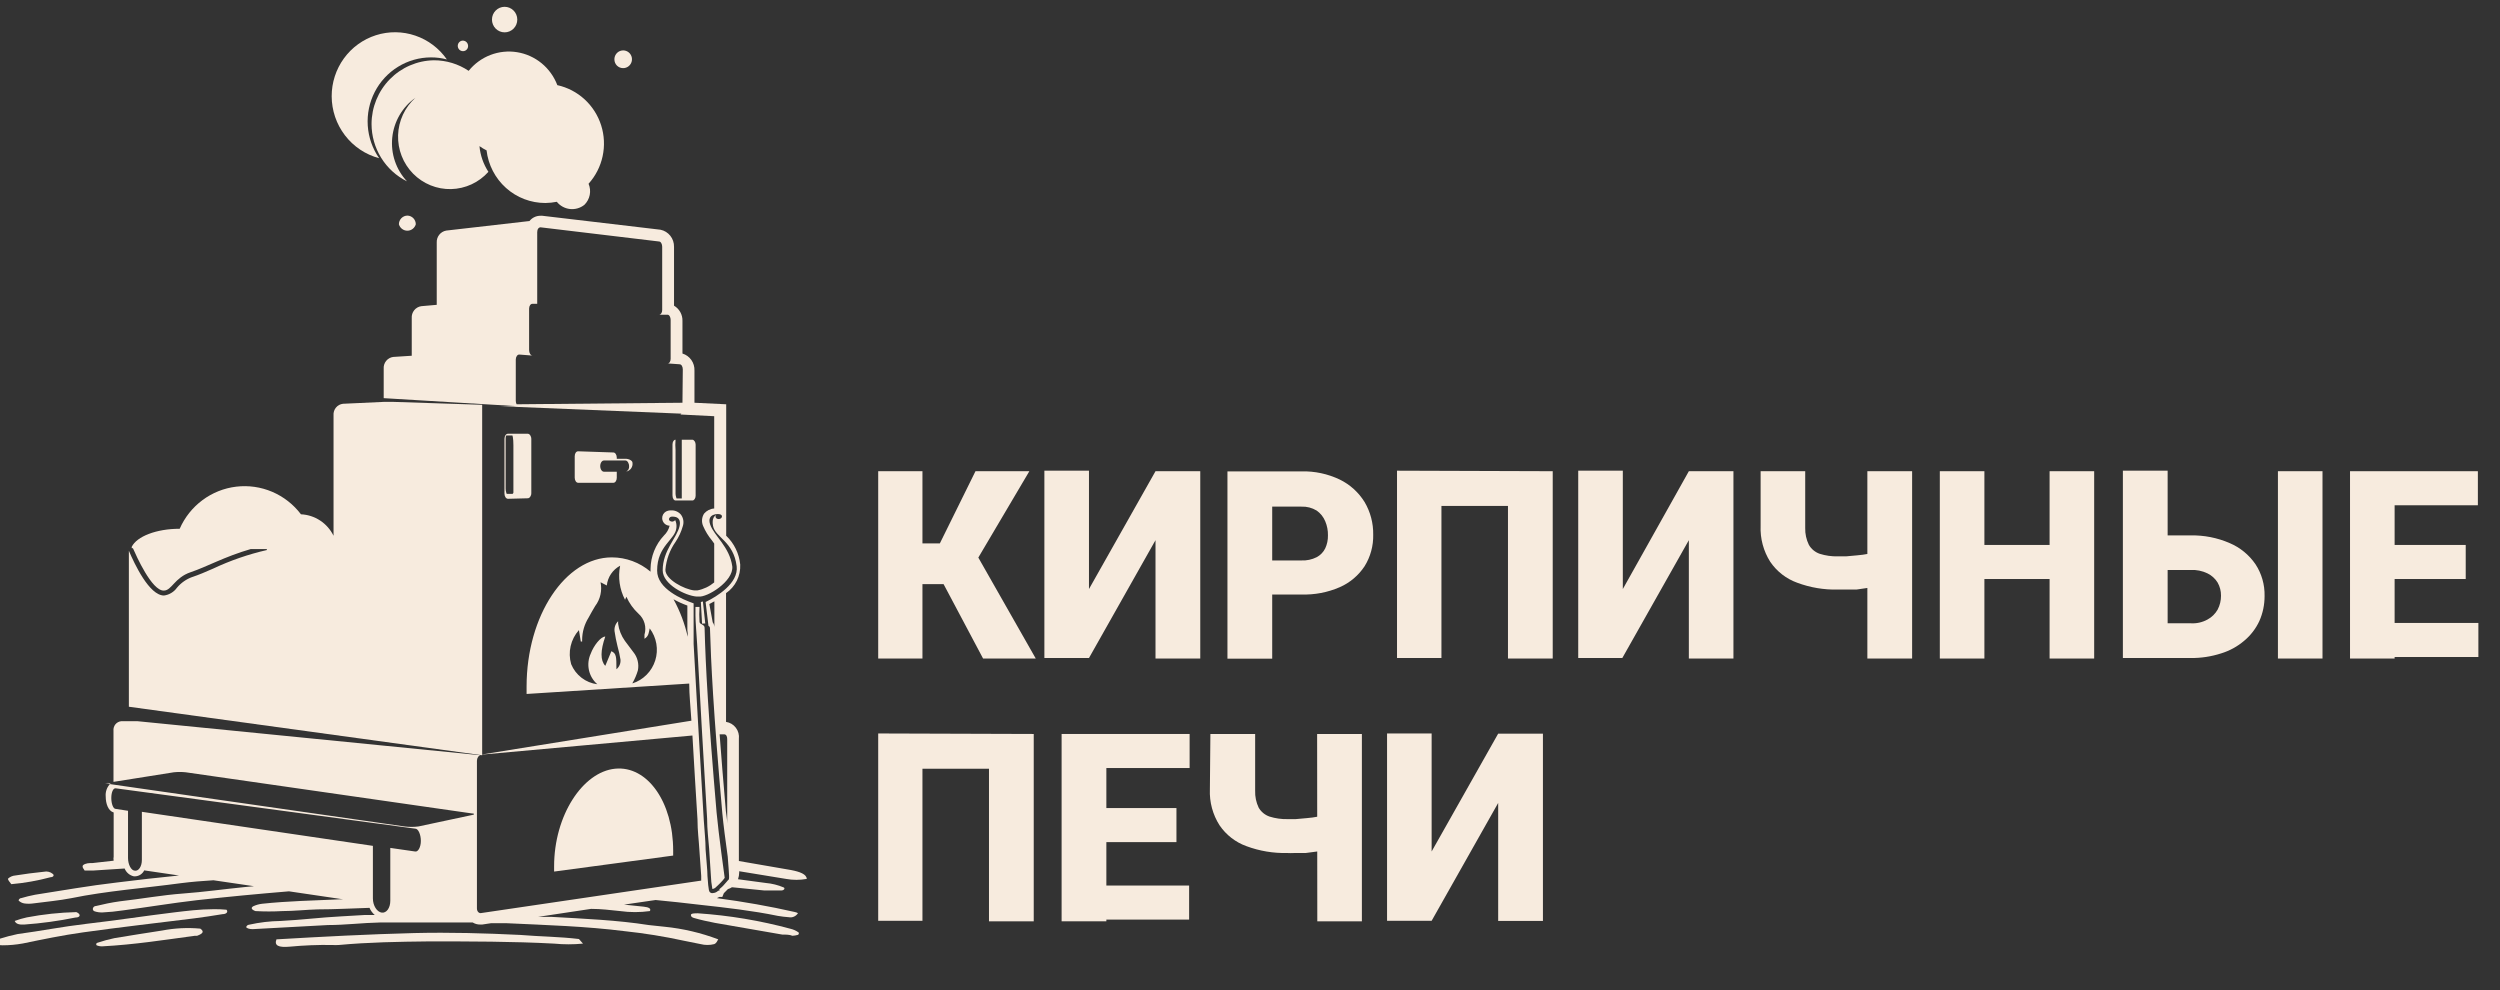 <svg width="202" height="80" viewBox="0 0 202 80" fill="none" xmlns="http://www.w3.org/2000/svg">
<rect x="0" y="0" width="202" height="80" fill="#333333" stroke="none"/>
<g clip-path="url(#clip0_1536_1103)">
<path d="M74.534 38.074V53.21H70.959V38.074H74.534ZM83.172 38.074L77.781 47.197H73.906L73.469 43.908H75.939L78.819 38.074H83.172ZM79.433 53.21L75.926 46.605L78.546 44.169L83.69 53.21H79.433Z" fill="#F7EBDE"/>
<path d="M87.989 47.595L93.365 38.074H96.981V53.209H93.365V43.646L87.989 53.168H84.386V38.032H87.989V47.595Z" fill="#F7EBDE"/>
<path d="M105.155 48.036H101.43V45.284H105.155C105.58 45.304 106.003 45.214 106.383 45.023C106.685 44.865 106.929 44.615 107.079 44.307C107.231 43.98 107.306 43.622 107.298 43.261C107.306 42.869 107.232 42.48 107.079 42.119C106.935 41.769 106.693 41.468 106.383 41.252C106.013 41.028 105.586 40.918 105.155 40.936H102.794V53.223H99.178V38.087H105.155C106.225 38.06 107.286 38.286 108.253 38.748C109.078 39.15 109.773 39.78 110.259 40.564C110.73 41.362 110.971 42.277 110.955 43.206C110.975 44.105 110.733 44.99 110.259 45.752C109.766 46.499 109.069 47.087 108.253 47.444C107.276 47.869 106.218 48.071 105.155 48.036Z" fill="#F7EBDE"/>
<path d="M125.46 38.074V53.209H121.844V40.88H116.468V53.168H112.879V38.032L125.46 38.074Z" fill="#F7EBDE"/>
<path d="M131.124 47.595L136.459 38.074H140.062V53.209H136.459V43.646L131.083 53.168H127.521V38.032H131.124V47.595Z" fill="#F7EBDE"/>
<path d="M142.258 38.074H145.861V42.656C145.848 43.132 145.951 43.605 146.161 44.032C146.358 44.368 146.668 44.621 147.034 44.747C147.507 44.896 148 44.966 148.495 44.954H149.15L150.064 44.871C150.366 44.846 150.667 44.805 150.965 44.747C151.179 44.721 151.389 44.67 151.592 44.596V47.348C151.38 47.423 151.161 47.474 150.937 47.499L149.996 47.637H149.095H148.495C147.378 47.663 146.267 47.477 145.22 47.087C144.333 46.769 143.568 46.177 143.036 45.394C142.487 44.53 142.215 43.516 142.258 42.491V38.074ZM150.883 38.074H154.499V53.21H150.883V38.074Z" fill="#F7EBDE"/>
<path d="M160.339 38.074V53.21H156.737V38.074H160.339ZM166.821 44.032V46.784H159.138V44.032H166.821ZM169.209 38.074V53.21H165.607V38.074H169.209Z" fill="#F7EBDE"/>
<path d="M173.767 43.261H176.987C178.074 43.236 179.154 43.447 180.153 43.88C180.996 44.236 181.721 44.828 182.241 45.586C182.742 46.348 182.999 47.246 182.978 48.16C182.981 48.856 182.837 49.546 182.555 50.182C182.271 50.794 181.856 51.334 181.34 51.765C180.79 52.236 180.149 52.587 179.457 52.797C178.659 53.054 177.825 53.179 176.987 53.168H171.529V38.032H175.145V50.361H177.001C177.475 50.393 177.948 50.288 178.365 50.058C178.707 49.875 178.99 49.598 179.184 49.26C179.367 48.913 179.46 48.525 179.457 48.132C179.462 47.761 179.368 47.394 179.184 47.072C178.988 46.751 178.703 46.493 178.365 46.329C177.941 46.124 177.471 46.029 177.001 46.054H173.78L173.767 43.261ZM187.658 38.074V53.209H184.056V38.074H187.658Z" fill="#F7EBDE"/>
<path d="M193.485 38.074V53.21H189.882V38.074H193.485ZM200.212 38.074V40.826H192.202V38.074H200.212ZM199.23 44.032V46.784H192.27V44.032H199.23ZM200.253 50.334V53.086H192.27V50.334H200.253Z" fill="#F7EBDE"/>
<path d="M83.526 59.305V74.441H79.91V62.112H74.534V74.4H70.959V59.264L83.526 59.305Z" fill="#F7EBDE"/>
<path d="M89.394 59.305V74.441H85.778V59.305H89.394ZM96.121 59.305V62.057H88.111V59.305H96.121ZM95.057 65.291V68.043H88.111V65.291H95.057ZM96.081 71.552V74.303H88.111V71.552H96.081Z" fill="#F7EBDE"/>
<path d="M97.8 59.305H101.416V63.887C101.399 64.362 101.498 64.835 101.703 65.263C101.9 65.599 102.21 65.853 102.576 65.979C103.048 66.127 103.541 66.197 104.036 66.185H104.691L105.605 66.103C105.908 66.079 106.208 66.037 106.506 65.979C106.72 65.953 106.931 65.902 107.134 65.827V68.579C106.909 68.676 106.676 68.749 106.438 68.799L105.496 68.923H104.596C104.396 68.934 104.195 68.934 103.995 68.923C102.879 68.948 101.768 68.762 100.72 68.373C99.833 68.056 99.069 67.463 98.537 66.68C97.987 65.817 97.715 64.803 97.759 63.777L97.8 59.305ZM106.424 59.305H110.04V74.441H106.438L106.424 59.305Z" fill="#F7EBDE"/>
<path d="M115.676 68.799L121.053 59.278H124.669V74.414H121.053V64.878L115.676 74.4H112.074V59.264H115.676V68.799Z" fill="#F7EBDE"/>
<path d="M50.34 5.504C50.481 5.507 50.62 5.467 50.739 5.389C50.858 5.311 50.951 5.2 51.006 5.069C51.062 4.937 51.077 4.792 51.05 4.652C51.023 4.512 50.955 4.383 50.855 4.283C50.755 4.182 50.627 4.113 50.488 4.086C50.349 4.059 50.206 4.074 50.075 4.13C49.945 4.186 49.834 4.28 49.758 4.4C49.681 4.519 49.641 4.659 49.644 4.802C49.644 4.988 49.717 5.167 49.847 5.298C49.978 5.43 50.155 5.504 50.34 5.504Z" fill="#F7EBDE"/>
<path d="M40.774 2.614C41.045 2.614 41.306 2.506 41.498 2.312C41.69 2.118 41.797 1.856 41.797 1.582C41.797 1.309 41.69 1.046 41.498 0.853C41.306 0.659 41.045 0.55 40.774 0.55C40.502 0.55 40.242 0.659 40.05 0.853C39.858 1.046 39.751 1.309 39.751 1.582C39.751 1.856 39.858 2.118 40.05 2.312C40.242 2.506 40.502 2.614 40.774 2.614Z" fill="#F7EBDE"/>
<path d="M37.485 4.128C37.539 4.118 37.591 4.098 37.637 4.067C37.684 4.037 37.723 3.997 37.754 3.951C37.784 3.904 37.805 3.852 37.815 3.798C37.825 3.743 37.825 3.687 37.813 3.633C37.793 3.521 37.73 3.423 37.638 3.358C37.546 3.294 37.432 3.269 37.322 3.289C37.214 3.312 37.119 3.377 37.058 3.469C36.997 3.562 36.974 3.675 36.994 3.784C37.014 3.895 37.077 3.994 37.169 4.059C37.261 4.123 37.375 4.148 37.485 4.128Z" fill="#F7EBDE"/>
<path d="M32.927 17.42C32.743 17.42 32.566 17.494 32.435 17.625C32.305 17.757 32.231 17.936 32.231 18.122C32.274 18.271 32.363 18.403 32.486 18.496C32.609 18.59 32.76 18.641 32.914 18.641C33.068 18.641 33.218 18.59 33.341 18.496C33.464 18.403 33.554 18.271 33.596 18.122C33.596 17.94 33.527 17.766 33.402 17.635C33.277 17.504 33.107 17.427 32.927 17.42Z" fill="#F7EBDE"/>
<path d="M30.635 12.783C30.096 12.009 29.778 11.1 29.715 10.156C29.652 9.212 29.848 8.269 30.28 7.429C30.712 6.589 31.364 5.885 32.165 5.393C32.966 4.9 33.886 4.639 34.824 4.637C35.257 4.635 35.688 4.691 36.107 4.802C35.482 3.904 34.589 3.229 33.557 2.878C32.526 2.526 31.41 2.515 30.372 2.846C29.335 3.178 28.429 3.834 27.786 4.721C27.144 5.607 26.798 6.677 26.8 7.774C26.802 8.919 27.179 10.03 27.873 10.936C28.566 11.842 29.537 12.492 30.635 12.783Z" fill="#F7EBDE"/>
<path d="M30.021 10.017C30.022 10.983 30.291 11.929 30.797 12.748C31.304 13.568 32.027 14.228 32.887 14.654C32.448 14.186 32.114 13.628 31.908 13.018C31.702 12.408 31.629 11.76 31.694 11.119C31.759 10.478 31.96 9.858 32.283 9.302C32.607 8.747 33.045 8.268 33.569 7.898C33.143 8.28 32.799 8.745 32.558 9.265C32.316 9.785 32.183 10.35 32.165 10.924C32.148 11.498 32.246 12.07 32.455 12.604C32.664 13.139 32.979 13.624 33.38 14.032C33.781 14.439 34.261 14.76 34.789 14.974C35.318 15.189 35.884 15.292 36.454 15.278C37.023 15.264 37.584 15.133 38.101 14.894C38.619 14.654 39.083 14.31 39.464 13.884C39.057 13.261 38.809 12.548 38.741 11.806C38.922 11.937 39.114 12.052 39.314 12.15C39.451 13.322 40.01 14.403 40.886 15.187C41.761 15.971 42.892 16.403 44.063 16.402C44.374 16.398 44.685 16.366 44.99 16.305C45.255 16.633 45.636 16.842 46.052 16.888C46.468 16.934 46.886 16.814 47.215 16.553C47.437 16.338 47.589 16.059 47.65 15.754C47.711 15.449 47.678 15.133 47.556 14.847C48.121 14.22 48.513 13.454 48.691 12.625C48.87 11.797 48.83 10.936 48.574 10.129C48.318 9.322 47.856 8.596 47.234 8.026C46.612 7.456 45.853 7.06 45.032 6.88C44.769 6.187 44.33 5.577 43.76 5.109C43.189 4.642 42.506 4.334 41.78 4.217C41.054 4.1 40.31 4.178 39.624 4.442C38.937 4.707 38.331 5.149 37.867 5.724C37.035 5.166 36.056 4.869 35.056 4.871C33.716 4.893 32.437 5.444 31.495 6.406C30.554 7.369 30.024 8.665 30.021 10.017Z" fill="#F7EBDE"/>
<path d="M6.086 74.138C6.509 74.138 6.563 73.863 6.168 73.698C4.826 73.731 3.489 73.873 2.17 74.125C1.836 74.197 1.507 74.293 1.187 74.413C1.283 74.634 1.501 74.73 1.965 74.703C3.349 74.605 4.726 74.416 6.086 74.138Z" fill="#F7EBDE"/>
<path d="M4.094 70.877C4.298 70.877 4.407 70.726 4.271 70.616C4.172 70.531 4.056 70.471 3.93 70.44C3.805 70.409 3.674 70.408 3.548 70.437C2.77 70.519 1.978 70.616 1.228 70.74C1.009 70.758 0.802 70.85 0.641 71.001C0.641 71.125 0.791 71.262 0.914 71.441C1.988 71.347 3.052 71.158 4.094 70.877Z" fill="#F7EBDE"/>
<path d="M56.931 50.719C56.931 50.444 56.535 50.471 56.521 50.251C56.494 49.848 56.494 49.443 56.521 49.04H56.194V49.742C56.194 50.265 56.276 51.118 56.33 52.054C56.521 55.631 56.862 61.686 57.135 66.144C57.135 67.025 57.245 67.85 57.299 68.579C57.354 69.309 57.395 70.148 57.436 70.698C57.447 71.077 57.488 71.454 57.558 71.827C57.558 71.827 57.736 71.827 57.886 71.648L58.091 71.455L58.186 71.359L58.418 71.111L58.555 70.932C58.555 70.932 58.05 67.3 57.9 65.648C57.231 57.888 57.013 53.87 56.931 50.719Z" fill="#F7EBDE"/>
<path d="M54.392 69.13C54.399 68.997 54.399 68.864 54.392 68.731C54.392 64.823 52.318 61.851 49.698 62.112C47.078 62.374 44.772 65.896 44.772 69.997C44.772 70.148 44.772 70.286 44.772 70.423L54.392 69.13Z" fill="#F7EBDE"/>
<path d="M49.562 36.56L46.71 36.464C46.56 36.464 46.437 36.629 46.437 36.863V38.596C46.437 38.817 46.56 39.009 46.71 39.009H49.562C49.712 39.009 49.835 38.83 49.835 38.61V38.115H48.798C48.634 38.115 48.498 37.908 48.498 37.661C48.498 37.413 48.634 37.207 48.798 37.207H50.531C50.694 37.207 50.831 37.427 50.831 37.675C50.84 37.761 50.823 37.848 50.781 37.924C50.74 38.001 50.676 38.062 50.599 38.101C50.759 38.071 50.9 37.979 50.995 37.846C51.089 37.712 51.128 37.547 51.104 37.386C51.104 37.22 50.817 37.069 50.544 37.069H49.835V36.973C49.835 36.753 49.712 36.56 49.562 36.56Z" fill="#F7EBDE"/>
<path d="M54.584 35.528C54.447 35.528 54.338 35.693 54.338 35.913V40.041C54.338 40.261 54.447 40.44 54.584 40.44H55.948C56.085 40.44 56.207 40.261 56.207 40.055V35.927C56.207 35.721 56.085 35.542 55.948 35.528H54.938H55.088C55.088 35.528 55.088 35.707 55.088 35.913V39.904C55.088 40.11 55.088 40.275 55.088 40.275H54.665C54.665 40.275 54.584 40.055 54.584 39.904V36.367C54.56 36.088 54.56 35.807 54.584 35.528Z" fill="#F7EBDE"/>
<path d="M42.643 40.261C42.794 40.261 42.93 40.069 42.93 39.849V35.473C42.93 35.239 42.794 35.046 42.643 35.046H41.047C40.883 35.046 40.76 35.225 40.76 35.459V39.876C40.76 40.11 40.883 40.303 41.047 40.303L42.643 40.261ZM40.856 39.491V35.542C40.856 35.335 40.856 35.17 40.951 35.184H41.402C41.402 35.184 41.483 35.363 41.483 35.982V39.904C41.483 39.697 41.483 39.904 41.402 39.904H40.938C40.938 39.904 40.856 39.697 40.856 39.491Z" fill="#F7EBDE"/>
<path d="M42.029 75.542C39.191 75.404 36.353 75.322 33.473 75.391C29.762 75.487 26.105 75.679 22.338 75.9C22.147 76.395 22.488 76.574 23.403 76.491C24.541 76.383 25.684 76.337 26.828 76.354C27.014 76.368 27.201 76.368 27.387 76.354C29.762 76.133 32.204 76.092 34.62 76.065C38.004 76.065 41.443 76.065 44.772 76.244C45.548 76.319 46.33 76.319 47.106 76.244L46.778 75.872C45.181 75.679 43.667 75.679 42.029 75.542Z" fill="#F7EBDE"/>
<path d="M17.221 73.464C16.157 73.464 15.065 73.602 14.042 73.725C11.667 74.014 9.348 74.372 6.973 74.647C5.063 74.868 3.289 75.225 1.419 75.473C0.94 75.572 0.466 75.696 0 75.844C-0.109 75.844 -0.245 75.844 -0.273 75.941C-0.3 76.037 -0.409 76.147 -0.382 76.23C-0.355 76.312 -0.054 76.381 0.205 76.381C0.759 76.381 1.311 76.33 1.856 76.23C3.453 75.9 5.036 75.569 6.714 75.335C9.661 74.922 12.677 74.579 15.666 74.207C16.444 74.111 17.221 73.987 17.985 73.863C18.286 73.863 18.463 73.684 18.299 73.505C17.941 73.469 17.581 73.455 17.221 73.464Z" fill="#F7EBDE"/>
<path d="M16.184 75.033C15.159 74.939 14.125 74.99 13.114 75.184C11.817 75.391 10.507 75.583 9.238 75.803C8.777 75.901 8.321 76.025 7.874 76.175C7.852 76.179 7.832 76.188 7.815 76.203C7.798 76.218 7.786 76.236 7.779 76.257C7.772 76.279 7.771 76.301 7.775 76.323C7.78 76.345 7.79 76.365 7.805 76.381C7.952 76.442 8.111 76.471 8.269 76.464C10.876 76.326 13.291 75.941 15.747 75.611H15.925C16.375 75.445 16.539 75.28 16.184 75.033Z" fill="#F7EBDE"/>
<path d="M63.876 75.046C61.426 74.383 58.916 73.964 56.385 73.794C56.139 73.794 55.825 73.794 55.825 73.932C55.825 74.069 55.934 74.138 56.098 74.18C56.617 74.331 57.176 74.455 57.749 74.565L63.208 75.514C63.494 75.514 63.808 75.514 64.026 75.611C64.17 75.605 64.312 75.582 64.449 75.542C64.531 75.542 64.586 75.39 64.518 75.335C64.325 75.198 64.107 75.1 63.876 75.046Z" fill="#F7EBDE"/>
<path d="M31.808 32.473H30.99L27.715 32.625C27.491 32.649 27.286 32.761 27.143 32.935C27.001 33.11 26.931 33.335 26.95 33.56V43.289C26.705 42.789 26.331 42.364 25.868 42.06C25.405 41.755 24.869 41.581 24.317 41.555C23.713 40.757 22.913 40.131 21.995 39.739C21.078 39.348 20.076 39.204 19.087 39.322C18.098 39.44 17.157 39.816 16.356 40.413C15.555 41.009 14.922 41.806 14.519 42.724C12.636 42.724 11.053 43.344 10.644 44.183C10.641 44.22 10.641 44.257 10.644 44.293H10.739C11.012 44.912 12.268 47.747 13.236 47.719C13.878 47.719 14.096 46.674 15.406 46.233C16.716 45.793 18.135 44.981 20.264 44.362H21.56V44.444C20.065 44.787 18.61 45.29 17.221 45.944C16.62 46.206 16.061 46.453 15.543 46.619C15.06 46.791 14.631 47.091 14.301 47.485C14.178 47.658 14.021 47.803 13.84 47.911C13.66 48.02 13.459 48.091 13.25 48.118C12.063 48.118 10.862 45.559 10.412 44.499V57.104L38.959 61.025V32.707L31.808 32.473Z" fill="#F7EBDE"/>
<path d="M63.917 70.299L59.701 69.57V59.704C59.74 59.384 59.653 59.061 59.459 58.804C59.266 58.547 58.98 58.376 58.664 58.328V47.926C59.035 47.672 59.336 47.326 59.536 46.921C59.737 46.516 59.831 46.066 59.81 45.614C59.721 44.727 59.319 43.902 58.677 43.289V32.666L56.112 32.542V29.942C56.125 29.636 56.036 29.335 55.861 29.086C55.686 28.837 55.433 28.654 55.143 28.566V25.924C55.149 25.677 55.089 25.433 54.968 25.217C54.848 25.002 54.673 24.823 54.461 24.699V19.938C54.467 19.616 54.361 19.302 54.162 19.051C53.962 18.799 53.682 18.627 53.369 18.562L43.817 17.434H43.667C43.497 17.433 43.328 17.471 43.175 17.545C43.021 17.619 42.886 17.727 42.78 17.86L36.052 18.631C35.828 18.671 35.627 18.793 35.486 18.973C35.345 19.153 35.275 19.379 35.288 19.608V24.63L34.033 24.74C33.809 24.774 33.605 24.892 33.464 25.071C33.322 25.25 33.252 25.476 33.269 25.703V28.744L31.767 28.841C31.542 28.872 31.337 28.989 31.194 29.168C31.052 29.348 30.984 29.575 31.003 29.804V32.171L41.743 32.817H40.474L41.934 32.886L55.061 33.423L54.979 33.492L57.708 33.629V41.087C57.551 41.097 57.398 41.139 57.257 41.21C57.117 41.281 56.992 41.379 56.89 41.5C56.797 41.646 56.741 41.812 56.726 41.985C56.712 42.158 56.74 42.331 56.808 42.491C56.99 42.919 57.234 43.317 57.531 43.674L57.708 43.922V47.059C57.315 47.388 56.846 47.61 56.344 47.706H56.098C55.293 47.623 53.737 46.811 53.765 46.027C53.835 45.219 54.118 44.445 54.584 43.784C54.845 43.397 55.043 42.969 55.17 42.518C55.222 42.362 55.236 42.195 55.21 42.032C55.184 41.869 55.118 41.715 55.02 41.583C54.923 41.468 54.801 41.378 54.664 41.318C54.527 41.259 54.378 41.231 54.229 41.239C54.082 41.233 53.936 41.266 53.806 41.335C53.708 41.391 53.629 41.474 53.575 41.574C53.523 41.673 53.498 41.786 53.505 41.899C53.516 42.053 53.583 42.199 53.694 42.306C53.805 42.413 53.952 42.474 54.106 42.477C54.031 42.782 53.869 43.059 53.642 43.275C52.963 44.002 52.579 44.959 52.564 45.958C52.557 46.036 52.557 46.114 52.564 46.192C51.69 45.448 50.583 45.038 49.439 45.036C45.686 45.036 42.548 49.742 42.548 55.466C42.548 55.673 42.548 55.865 42.548 56.072L55.689 55.232C55.689 56.14 55.798 57.159 55.866 58.232L38.795 60.984L55.948 59.429C56.084 61.699 56.221 64.135 56.357 66.213C56.357 67.107 56.467 67.919 56.508 68.648C56.576 69.666 56.617 70.299 56.658 70.781C56.658 70.918 56.658 71.042 56.658 71.153L38.836 73.781C38.672 73.781 38.536 73.629 38.536 73.395V61.479C38.536 61.245 38.672 61.039 38.836 61.025L11.108 58.273H10.289H9.798C9.706 58.282 9.617 58.309 9.536 58.352C9.455 58.396 9.383 58.455 9.324 58.526C9.266 58.598 9.222 58.681 9.196 58.77C9.169 58.858 9.161 58.952 9.17 59.044V63.172L8.583 63.268L14.041 62.401C14.364 62.367 14.688 62.367 15.01 62.401L38.072 65.717C38.372 65.717 38.386 65.827 38.072 65.869L33.814 66.777C33.438 66.825 33.058 66.825 32.682 66.777L8.474 63.296H8.938C8.795 63.432 8.685 63.599 8.616 63.786C8.547 63.972 8.522 64.171 8.542 64.369C8.542 64.933 8.747 65.525 9.184 65.648V69.212C9.162 69.321 9.162 69.434 9.184 69.543L7.478 69.735H7.3C7.014 69.735 6.673 69.845 6.673 69.997C6.673 70.148 6.782 70.217 6.837 70.341C7.137 70.341 7.328 70.341 7.505 70.341L10.071 70.175C10.134 70.335 10.236 70.476 10.367 70.587C10.498 70.697 10.654 70.773 10.821 70.808H10.917C11.071 70.802 11.221 70.754 11.351 70.67C11.48 70.585 11.585 70.466 11.653 70.327L14.465 70.74C12.786 70.905 11.121 71.097 9.457 71.304C7.205 71.565 5.035 71.951 2.838 72.294C2.456 72.367 2.078 72.459 1.706 72.57C1.583 72.57 1.474 72.721 1.515 72.776C1.636 72.89 1.788 72.966 1.951 72.996C2.196 73.031 2.444 73.031 2.688 72.996C3.725 72.859 4.803 72.762 5.772 72.57C8.583 71.992 11.681 71.758 14.628 71.359C15.488 71.249 16.361 71.18 17.248 71.125L20.523 71.606L19.773 71.675C18.108 71.84 16.471 72.074 14.778 72.198C13.086 72.322 11.367 72.638 9.648 72.831C9.014 72.923 8.386 73.047 7.764 73.203C7.505 73.203 7.396 73.533 7.628 73.629C7.834 73.7 8.052 73.733 8.269 73.726C8.827 73.699 9.382 73.644 9.934 73.56C11.94 73.299 13.891 72.969 15.911 72.735C18.367 72.46 20.851 72.226 23.348 72.019L27.728 72.666H27.442C25.34 72.762 23.225 72.804 21.178 73.024C20.928 73.052 20.683 73.122 20.455 73.23C20.278 73.34 20.278 73.478 20.633 73.615C21.36 73.656 22.089 73.656 22.816 73.615C23.757 73.615 24.713 73.505 25.668 73.478C27.032 73.478 28.465 73.395 29.857 73.354C29.95 73.578 30.095 73.776 30.28 73.932H29.461L27.578 74.042C25.927 74.125 24.331 74.331 22.679 74.414C21.821 74.426 20.966 74.528 20.128 74.716C20.005 74.716 19.896 74.84 19.896 74.909C19.896 74.978 20.141 75.088 20.428 75.074L26.5 74.744C27.865 74.744 29.298 74.565 30.689 74.537C33.2 74.537 35.698 74.537 38.195 74.537C38.376 74.648 38.584 74.705 38.795 74.703H38.959L39.696 74.592H40.856C44.09 74.744 47.337 74.84 50.476 75.239C52.081 75.409 53.675 75.666 55.252 76.01L56.617 76.285C56.975 76.376 57.35 76.376 57.708 76.285C57.927 76.189 57.94 76.023 58.036 75.9C56.639 75.372 55.181 75.029 53.697 74.881L52.414 74.744C49.889 74.345 47.201 74.235 44.554 74.083H43.476L47.761 73.437C48.552 73.437 49.33 73.533 50.108 73.615C50.904 73.726 51.712 73.726 52.509 73.615C52.632 73.423 52.427 73.299 52.004 73.258C51.581 73.216 50.954 73.148 50.422 73.093L52.973 72.721C54.174 72.831 55.361 72.969 56.548 73.106C58.691 73.34 60.833 73.588 62.839 74.001C63.137 74.053 63.438 74.09 63.74 74.111C63.881 74.138 64.028 74.121 64.159 74.061C64.291 74.002 64.402 73.904 64.477 73.781C64.386 73.734 64.29 73.702 64.19 73.684C62.198 73.23 60.096 72.859 57.927 72.57L58.118 72.473H58.363L58.486 72.171L58.623 72.033C58.663 72 58.699 71.963 58.732 71.923L58.814 71.84C58.93 71.807 59.04 71.756 59.141 71.689L61.761 71.951C62.198 71.951 62.648 71.951 63.126 71.951C63.344 71.951 63.467 71.772 63.317 71.703C62.861 71.509 62.377 71.389 61.884 71.345L59.632 71.042C59.693 70.865 59.725 70.679 59.728 70.492V70.396L63.508 71.015C64.063 71.118 64.632 71.118 65.186 71.015C65.173 70.643 64.641 70.437 63.917 70.299ZM55.143 32.542L41.743 32.666C41.698 32.581 41.674 32.487 41.675 32.391V29.047C41.675 28.827 41.811 28.634 41.961 28.648L43.039 28.731C42.875 28.731 42.752 28.524 42.752 28.29V24.933C42.752 24.713 42.875 24.534 43.039 24.548H43.407V18.755C43.407 18.521 43.53 18.356 43.694 18.369L53.246 19.512C53.396 19.512 53.505 19.718 53.505 19.938V25.057C53.505 25.263 53.396 25.415 53.273 25.428H53.942C54.079 25.428 54.188 25.635 54.188 25.841V28.992C54.188 29.199 54.079 29.377 53.942 29.364L54.911 29.433C55.061 29.433 55.17 29.625 55.17 29.845L55.143 32.542ZM33.528 68.799L31.536 68.511V72.79C31.536 73.368 31.222 73.794 30.84 73.739C30.457 73.684 30.13 73.175 30.13 72.597V68.345L11.463 65.594V69.487C11.463 70.01 11.203 70.396 10.889 70.354H10.917C10.589 70.354 10.344 69.845 10.344 69.322V65.511L9.347 65.359C9.143 65.359 8.993 64.933 8.993 64.479C8.993 64.025 9.143 63.667 9.347 63.695L33.555 66.956C33.801 66.956 34.005 67.437 34.005 67.946C34.005 68.456 33.773 68.868 33.528 68.799ZM58.759 59.677V66.557C58.759 66.185 58.677 65.827 58.65 65.538C58.445 63.117 58.268 61.08 58.145 59.333H58.514C58.677 59.333 58.759 59.498 58.759 59.704V59.677ZM51.104 55.191C51.288 54.87 51.434 54.528 51.54 54.173C51.593 53.913 51.587 53.645 51.523 53.388C51.46 53.13 51.34 52.891 51.172 52.687L50.49 51.779C50.2 51.371 50.013 50.899 49.944 50.403C49.944 50.403 49.944 50.279 49.944 50.196C49.836 50.299 49.754 50.426 49.704 50.567C49.654 50.709 49.638 50.859 49.657 51.008C49.714 51.406 49.791 51.801 49.889 52.191C49.991 52.554 50.073 52.921 50.135 53.292C50.149 53.44 50.127 53.589 50.07 53.726C50.012 53.863 49.922 53.983 49.807 54.076C49.807 53.072 49.807 52.797 49.398 52.618L48.907 53.801C48.497 53.361 48.511 52.563 48.907 51.434C48.538 51.434 47.965 52.178 47.733 52.81C47.541 53.225 47.489 53.692 47.585 54.139C47.681 54.587 47.92 54.99 48.265 55.287C47.802 55.23 47.361 55.05 46.99 54.764C46.618 54.479 46.328 54.099 46.15 53.664C46.013 53.189 45.998 52.687 46.108 52.205C46.218 51.723 46.449 51.278 46.778 50.912L46.928 51.834H47.037C47.044 51.788 47.044 51.742 47.037 51.696C47.041 51.063 47.221 50.443 47.556 49.907C47.733 49.591 47.897 49.274 48.088 48.971C48.293 48.701 48.439 48.389 48.514 48.056C48.589 47.724 48.593 47.379 48.525 47.045L49.03 47.307C49.065 46.972 49.182 46.651 49.37 46.373C49.559 46.094 49.812 45.867 50.108 45.71C49.92 46.646 50.06 47.619 50.503 48.462L50.612 48.215C50.842 48.737 51.177 49.206 51.595 49.591C51.828 49.797 51.996 50.066 52.081 50.366C52.166 50.666 52.163 50.985 52.073 51.283C52.073 51.366 52.073 51.462 52.073 51.613C52.427 51.407 52.427 51.077 52.496 50.774C52.771 51.137 52.955 51.562 53.033 52.012C53.111 52.462 53.081 52.925 52.944 53.361C52.808 53.797 52.569 54.193 52.249 54.516C51.929 54.84 51.536 55.081 51.104 55.218V55.191ZM55.566 51.448C55.328 50.389 54.942 49.37 54.42 48.421C54.779 48.62 55.153 48.79 55.539 48.93V50.925C55.58 51.159 55.566 51.325 55.566 51.476V51.448ZM58.855 71.084L58.677 71.29L58.445 71.552C58.405 71.584 58.369 71.621 58.336 71.662L58.131 71.84V71.964H58.036C57.927 72.076 57.782 72.145 57.627 72.157C57.577 72.171 57.525 72.171 57.476 72.157C57.272 72.074 57.258 72.047 57.163 70.781C57.163 70.299 57.081 69.653 57.012 68.648C57.012 67.919 56.917 67.107 56.862 66.226C56.562 61.369 56.194 54.654 56.044 52.026C56.044 51.724 56.044 51.104 56.044 50.65V48.751C55.143 48.435 53.082 47.582 53.096 46.096C53.096 44.087 54.57 43.605 54.652 42.656C54.68 42.44 54.647 42.221 54.556 42.023C54.497 42.092 54.414 42.137 54.324 42.147C54.174 42.147 54.051 42.064 54.051 41.954C54.054 41.91 54.071 41.869 54.097 41.835C54.124 41.8 54.16 41.775 54.201 41.761C54.12 41.761 55.116 41.555 54.911 42.504C54.706 43.454 53.546 44.458 53.546 46.082C53.546 47.224 55.389 48.132 56.276 48.201H56.439C57.122 48.297 59.278 46.976 59.169 45.766C58.95 44.169 57.695 43.302 57.381 42.38C57.067 41.459 58.104 41.527 58.063 41.541C58.213 41.541 58.336 41.61 58.336 41.72C58.336 41.83 58.24 41.926 58.09 41.94C57.94 41.954 57.818 41.858 57.818 41.748C57.813 41.706 57.825 41.664 57.851 41.631C57.876 41.598 57.913 41.575 57.954 41.569C57.763 41.638 57.49 41.844 57.613 42.491C57.79 43.426 59.278 43.743 59.523 45.752C59.687 47.128 57.927 48.201 57.012 48.641L57.244 50.568C57.285 50.587 57.318 50.619 57.34 50.658C57.362 50.698 57.372 50.743 57.367 50.788C57.449 53.54 57.627 57.351 58.363 65.704C58.445 66.598 58.636 68.043 58.8 69.212C58.937 70.974 58.937 70.974 58.855 71.111V71.084ZM57.722 48.586V52.494C57.722 51.834 57.722 51.242 57.722 50.691C57.721 50.543 57.673 50.398 57.586 50.279L57.313 48.806L57.722 48.586Z" fill="#F7EBDE"/>
<path d="M56.985 50.375L56.794 48.6L56.63 48.641L56.726 50.389L56.985 50.375Z" fill="#F7EBDE"/>
</g>
<defs>
<clipPath id="clip0_1536_1103">
<rect width="202" height="80" fill="white"/>
</clipPath>
</defs>
</svg>
